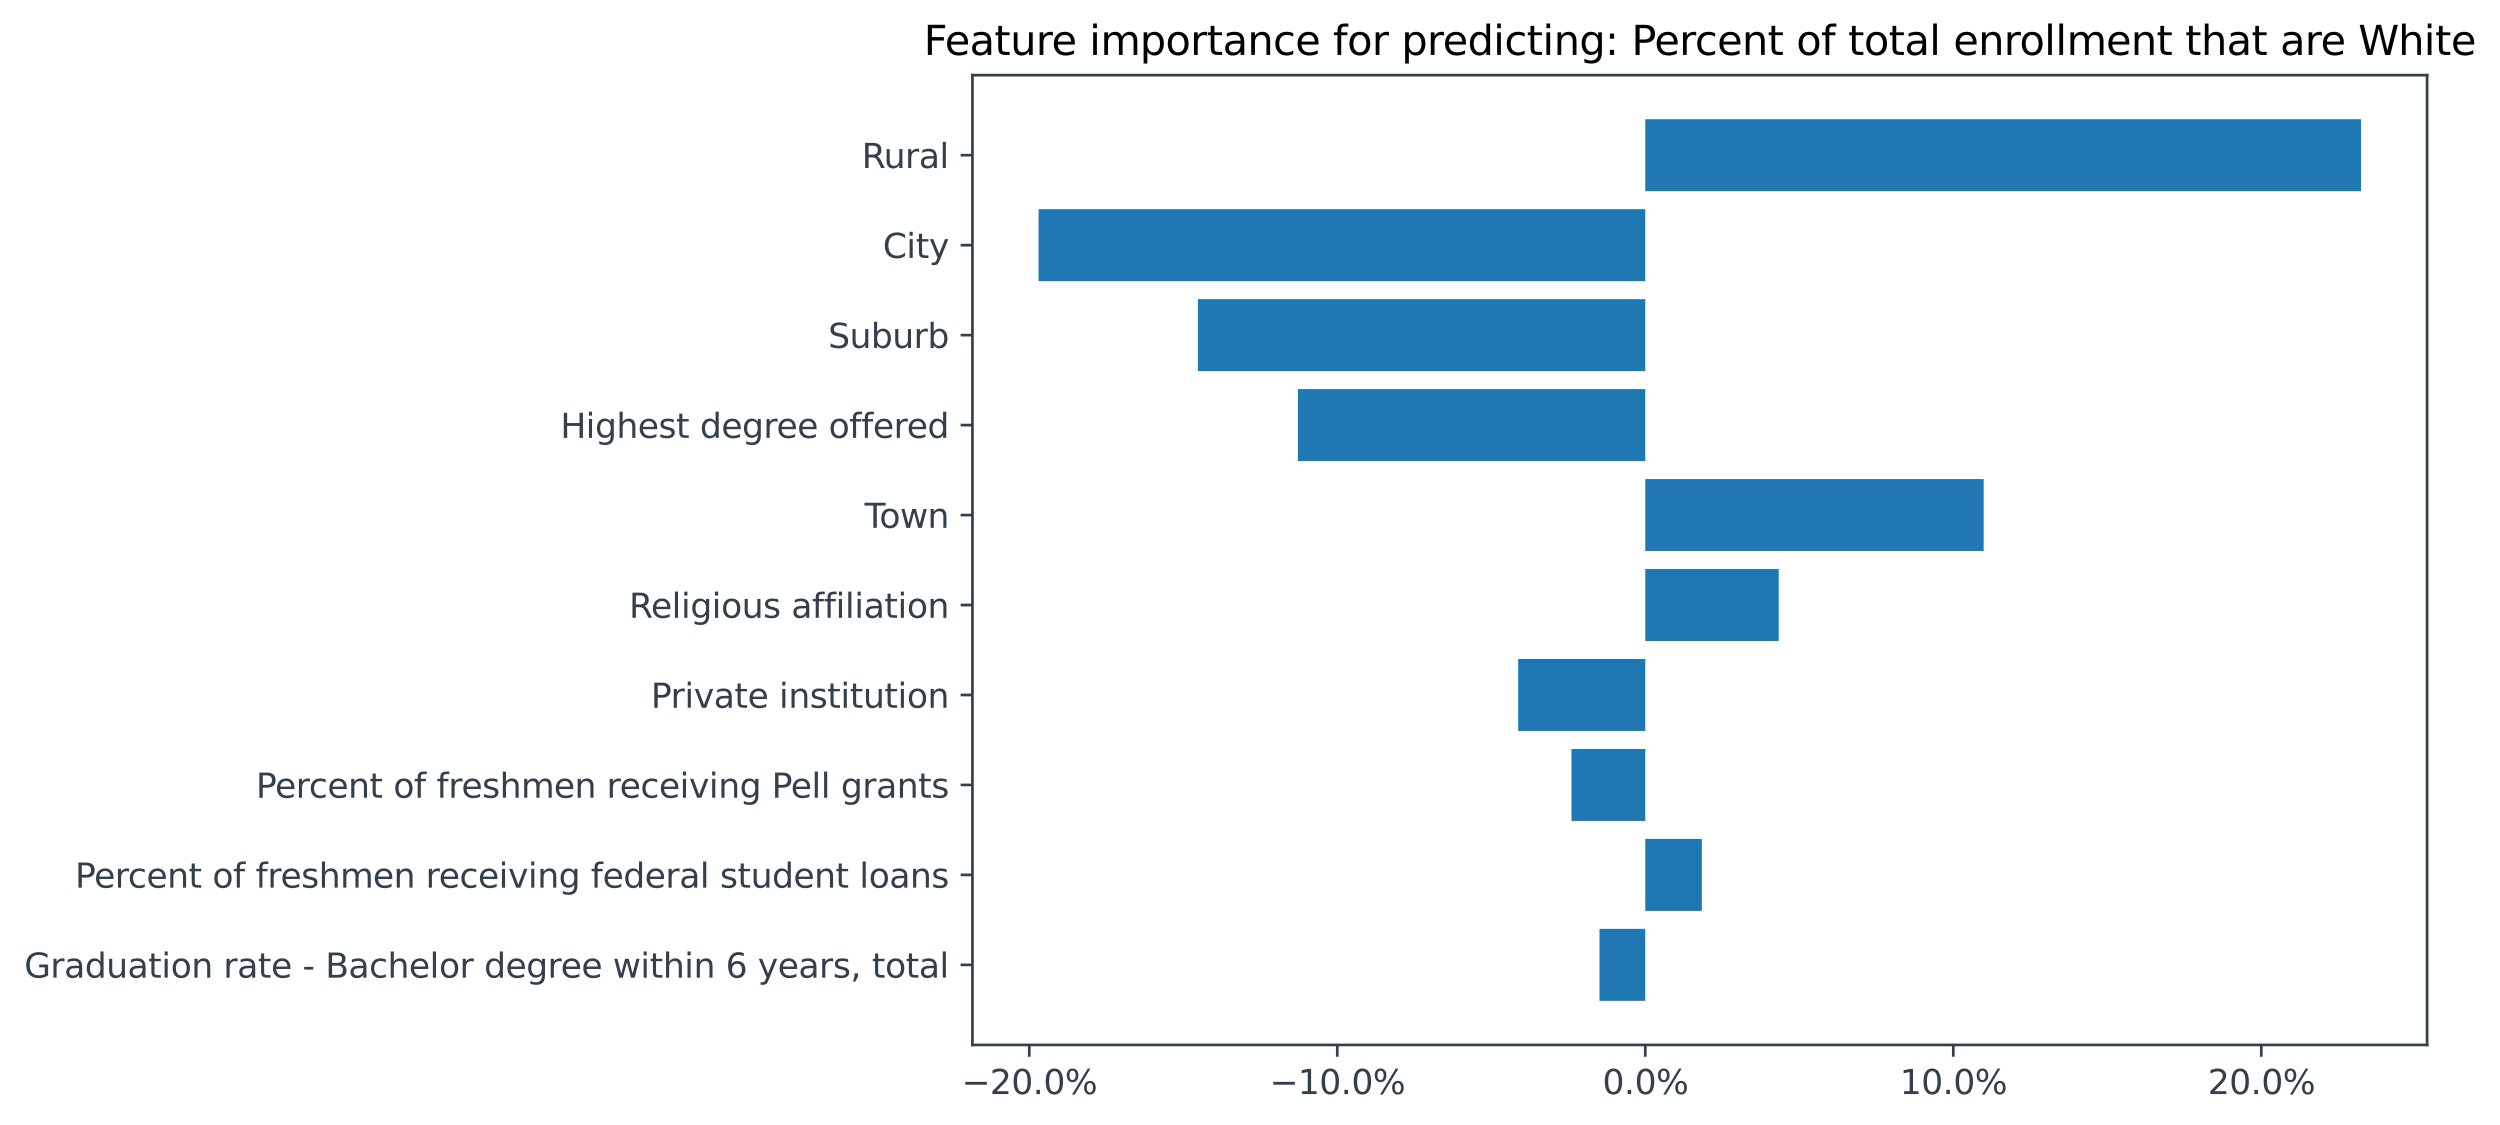 <?xml version="1.0" encoding="utf-8" standalone="no"?>
<!DOCTYPE svg PUBLIC "-//W3C//DTD SVG 1.1//EN"
  "http://www.w3.org/Graphics/SVG/1.1/DTD/svg11.dtd">
<svg xmlns:xlink="http://www.w3.org/1999/xlink" width="742.437pt" height="334.196pt" viewBox="0 0 742.437 334.196" xmlns="http://www.w3.org/2000/svg" version="1.1">
 <defs>
  <style type="text/css">*{stroke-linejoin: round; stroke-linecap: butt}</style>
 </defs>
 <g id="figure_1">
  <g id="patch_1">
   <path d="M 0 334.196 
L 742.437 334.196 
L 742.437 0 
L 0 0 
L 0 334.196 
z
" style="fill: none"/>
  </g>
  <g id="axes_1">
   <g id="patch_2">
    <path d="M 288.786 310.318 
L 720.786 310.318 
L 720.786 22.318 
L 288.786 22.318 
L 288.786 310.318 
z
" style="fill: none"/>
   </g>
   <g id="patch_3">
    <path d="M 488.606 35.409 
L 701.15 35.409 
L 701.15 56.782 
L 488.606 56.782 
z
" clip-path="url(#p5b104282d8)" style="fill: #1f77b4"/>
   </g>
   <g id="patch_4">
    <path d="M 488.606 62.125 
L 308.422 62.125 
L 308.422 83.498 
L 488.606 83.498 
z
" clip-path="url(#p5b104282d8)" style="fill: #1f77b4"/>
   </g>
   <g id="patch_5">
    <path d="M 488.606 88.841 
L 355.745 88.841 
L 355.745 110.214 
L 488.606 110.214 
z
" clip-path="url(#p5b104282d8)" style="fill: #1f77b4"/>
   </g>
   <g id="patch_6">
    <path d="M 488.606 115.557 
L 385.448 115.557 
L 385.448 136.93 
L 488.606 136.93 
z
" clip-path="url(#p5b104282d8)" style="fill: #1f77b4"/>
   </g>
   <g id="patch_7">
    <path d="M 488.606 142.274 
L 589.107 142.274 
L 589.107 163.647 
L 488.606 163.647 
z
" clip-path="url(#p5b104282d8)" style="fill: #1f77b4"/>
   </g>
   <g id="patch_8">
    <path d="M 488.606 168.99 
L 528.238 168.99 
L 528.238 190.363 
L 488.606 190.363 
z
" clip-path="url(#p5b104282d8)" style="fill: #1f77b4"/>
   </g>
   <g id="patch_9">
    <path d="M 488.606 195.706 
L 450.861 195.706 
L 450.861 217.079 
L 488.606 217.079 
z
" clip-path="url(#p5b104282d8)" style="fill: #1f77b4"/>
   </g>
   <g id="patch_10">
    <path d="M 488.606 222.422 
L 466.682 222.422 
L 466.682 243.795 
L 488.606 243.795 
z
" clip-path="url(#p5b104282d8)" style="fill: #1f77b4"/>
   </g>
   <g id="patch_11">
    <path d="M 488.606 249.138 
L 505.402 249.138 
L 505.402 270.511 
L 488.606 270.511 
z
" clip-path="url(#p5b104282d8)" style="fill: #1f77b4"/>
   </g>
   <g id="patch_12">
    <path d="M 488.606 275.854 
L 475.01 275.854 
L 475.01 297.227 
L 488.606 297.227 
z
" clip-path="url(#p5b104282d8)" style="fill: #1f77b4"/>
   </g>
   <g id="matplotlib.axis_1">
    <g id="xtick_1">
     <g id="line2d_1">
      <defs>
       <path id="m52e6607dc8" d="M 0 0 
L 0 3.5 
" style="stroke: #333f4b; stroke-width: 0.8"/>
      </defs>
      <g>
       <use xlink:href="#m52e6607dc8" x="305.666" y="310.318" style="fill: #333f4b; stroke: #333f4b; stroke-width: 0.8"/>
      </g>
     </g>
     <g id="text_1">
      <!-- −20.0% -->
      <g style="fill: #333f4b" transform="translate(285.593 324.917)scale(0.1 -0.1)">
       <defs>
        <path id="DejaVuSans-2212" d="M 678 2272 
L 4684 2272 
L 4684 1741 
L 678 1741 
L 678 2272 
z
" transform="scale(0.016)"/>
        <path id="DejaVuSans-32" d="M 1228 531 
L 3431 531 
L 3431 0 
L 469 0 
L 469 531 
Q 828 903 1448 1529 
Q 2069 2156 2228 2338 
Q 2531 2678 2651 2914 
Q 2772 3150 2772 3378 
Q 2772 3750 2511 3984 
Q 2250 4219 1831 4219 
Q 1534 4219 1204 4116 
Q 875 4013 500 3803 
L 500 4441 
Q 881 4594 1212 4672 
Q 1544 4750 1819 4750 
Q 2544 4750 2975 4387 
Q 3406 4025 3406 3419 
Q 3406 3131 3298 2873 
Q 3191 2616 2906 2266 
Q 2828 2175 2409 1742 
Q 1991 1309 1228 531 
z
" transform="scale(0.016)"/>
        <path id="DejaVuSans-30" d="M 2034 4250 
Q 1547 4250 1301 3770 
Q 1056 3291 1056 2328 
Q 1056 1369 1301 889 
Q 1547 409 2034 409 
Q 2525 409 2770 889 
Q 3016 1369 3016 2328 
Q 3016 3291 2770 3770 
Q 2525 4250 2034 4250 
z
M 2034 4750 
Q 2819 4750 3233 4129 
Q 3647 3509 3647 2328 
Q 3647 1150 3233 529 
Q 2819 -91 2034 -91 
Q 1250 -91 836 529 
Q 422 1150 422 2328 
Q 422 3509 836 4129 
Q 1250 4750 2034 4750 
z
" transform="scale(0.016)"/>
        <path id="DejaVuSans-2e" d="M 684 794 
L 1344 794 
L 1344 0 
L 684 0 
L 684 794 
z
" transform="scale(0.016)"/>
        <path id="DejaVuSans-25" d="M 4653 2053 
Q 4381 2053 4226 1822 
Q 4072 1591 4072 1178 
Q 4072 772 4226 539 
Q 4381 306 4653 306 
Q 4919 306 5073 539 
Q 5228 772 5228 1178 
Q 5228 1588 5073 1820 
Q 4919 2053 4653 2053 
z
M 4653 2450 
Q 5147 2450 5437 2106 
Q 5728 1763 5728 1178 
Q 5728 594 5436 251 
Q 5144 -91 4653 -91 
Q 4153 -91 3862 251 
Q 3572 594 3572 1178 
Q 3572 1766 3864 2108 
Q 4156 2450 4653 2450 
z
M 1428 4353 
Q 1159 4353 1004 4120 
Q 850 3888 850 3481 
Q 850 3069 1003 2837 
Q 1156 2606 1428 2606 
Q 1700 2606 1854 2837 
Q 2009 3069 2009 3481 
Q 2009 3884 1853 4118 
Q 1697 4353 1428 4353 
z
M 4250 4750 
L 4750 4750 
L 1831 -91 
L 1331 -91 
L 4250 4750 
z
M 1428 4750 
Q 1922 4750 2215 4408 
Q 2509 4066 2509 3481 
Q 2509 2891 2217 2550 
Q 1925 2209 1428 2209 
Q 931 2209 642 2551 
Q 353 2894 353 3481 
Q 353 4063 643 4406 
Q 934 4750 1428 4750 
z
" transform="scale(0.016)"/>
       </defs>
       <use xlink:href="#DejaVuSans-2212"/>
       <use xlink:href="#DejaVuSans-32" x="83.789"/>
       <use xlink:href="#DejaVuSans-30" x="147.412"/>
       <use xlink:href="#DejaVuSans-2e" x="211.035"/>
       <use xlink:href="#DejaVuSans-30" x="242.822"/>
       <use xlink:href="#DejaVuSans-25" x="306.445"/>
      </g>
     </g>
    </g>
    <g id="xtick_2">
     <g id="line2d_2">
      <g>
       <use xlink:href="#m52e6607dc8" x="397.136" y="310.318" style="fill: #333f4b; stroke: #333f4b; stroke-width: 0.8"/>
      </g>
     </g>
     <g id="text_2">
      <!-- −10.0% -->
      <g style="fill: #333f4b" transform="translate(377.063 324.917)scale(0.1 -0.1)">
       <defs>
        <path id="DejaVuSans-31" d="M 794 531 
L 1825 531 
L 1825 4091 
L 703 3866 
L 703 4441 
L 1819 4666 
L 2450 4666 
L 2450 531 
L 3481 531 
L 3481 0 
L 794 0 
L 794 531 
z
" transform="scale(0.016)"/>
       </defs>
       <use xlink:href="#DejaVuSans-2212"/>
       <use xlink:href="#DejaVuSans-31" x="83.789"/>
       <use xlink:href="#DejaVuSans-30" x="147.412"/>
       <use xlink:href="#DejaVuSans-2e" x="211.035"/>
       <use xlink:href="#DejaVuSans-30" x="242.822"/>
       <use xlink:href="#DejaVuSans-25" x="306.445"/>
      </g>
     </g>
    </g>
    <g id="xtick_3">
     <g id="line2d_3">
      <g>
       <use xlink:href="#m52e6607dc8" x="488.606" y="310.318" style="fill: #333f4b; stroke: #333f4b; stroke-width: 0.8"/>
      </g>
     </g>
     <g id="text_3">
      <!-- 0.0% -->
      <g style="fill: #333f4b" transform="translate(475.903 324.917)scale(0.1 -0.1)">
       <use xlink:href="#DejaVuSans-30"/>
       <use xlink:href="#DejaVuSans-2e" x="63.623"/>
       <use xlink:href="#DejaVuSans-30" x="95.41"/>
       <use xlink:href="#DejaVuSans-25" x="159.033"/>
      </g>
     </g>
    </g>
    <g id="xtick_4">
     <g id="line2d_4">
      <g>
       <use xlink:href="#m52e6607dc8" x="580.076" y="310.318" style="fill: #333f4b; stroke: #333f4b; stroke-width: 0.8"/>
      </g>
     </g>
     <g id="text_4">
      <!-- 10.0% -->
      <g style="fill: #333f4b" transform="translate(564.192 324.917)scale(0.1 -0.1)">
       <use xlink:href="#DejaVuSans-31"/>
       <use xlink:href="#DejaVuSans-30" x="63.623"/>
       <use xlink:href="#DejaVuSans-2e" x="127.246"/>
       <use xlink:href="#DejaVuSans-30" x="159.033"/>
       <use xlink:href="#DejaVuSans-25" x="222.656"/>
      </g>
     </g>
    </g>
    <g id="xtick_5">
     <g id="line2d_5">
      <g>
       <use xlink:href="#m52e6607dc8" x="671.545" y="310.318" style="fill: #333f4b; stroke: #333f4b; stroke-width: 0.8"/>
      </g>
     </g>
     <g id="text_5">
      <!-- 20.0% -->
      <g style="fill: #333f4b" transform="translate(655.662 324.917)scale(0.1 -0.1)">
       <use xlink:href="#DejaVuSans-32"/>
       <use xlink:href="#DejaVuSans-30" x="63.623"/>
       <use xlink:href="#DejaVuSans-2e" x="127.246"/>
       <use xlink:href="#DejaVuSans-30" x="159.033"/>
       <use xlink:href="#DejaVuSans-25" x="222.656"/>
      </g>
     </g>
    </g>
   </g>
   <g id="matplotlib.axis_2">
    <g id="ytick_1">
     <g id="line2d_6">
      <defs>
       <path id="m5934be81f1" d="M 0 0 
L -3.5 0 
" style="stroke: #333f4b; stroke-width: 0.8"/>
      </defs>
      <g>
       <use xlink:href="#m5934be81f1" x="288.786" y="46.095" style="fill: #333f4b; stroke: #333f4b; stroke-width: 0.8"/>
      </g>
     </g>
     <g id="text_6">
      <!-- Rural -->
      <g style="fill: #333f4b" transform="translate(255.933 49.895)scale(0.1 -0.1)">
       <defs>
        <path id="DejaVuSans-52" d="M 2841 2188 
Q 3044 2119 3236 1894 
Q 3428 1669 3622 1275 
L 4263 0 
L 3584 0 
L 2988 1197 
Q 2756 1666 2539 1819 
Q 2322 1972 1947 1972 
L 1259 1972 
L 1259 0 
L 628 0 
L 628 4666 
L 2053 4666 
Q 2853 4666 3247 4331 
Q 3641 3997 3641 3322 
Q 3641 2881 3436 2590 
Q 3231 2300 2841 2188 
z
M 1259 4147 
L 1259 2491 
L 2053 2491 
Q 2509 2491 2742 2702 
Q 2975 2913 2975 3322 
Q 2975 3731 2742 3939 
Q 2509 4147 2053 4147 
L 1259 4147 
z
" transform="scale(0.016)"/>
        <path id="DejaVuSans-75" d="M 544 1381 
L 544 3500 
L 1119 3500 
L 1119 1403 
Q 1119 906 1312 657 
Q 1506 409 1894 409 
Q 2359 409 2629 706 
Q 2900 1003 2900 1516 
L 2900 3500 
L 3475 3500 
L 3475 0 
L 2900 0 
L 2900 538 
Q 2691 219 2414 64 
Q 2138 -91 1772 -91 
Q 1169 -91 856 284 
Q 544 659 544 1381 
z
M 1991 3584 
L 1991 3584 
z
" transform="scale(0.016)"/>
        <path id="DejaVuSans-72" d="M 2631 2963 
Q 2534 3019 2420 3045 
Q 2306 3072 2169 3072 
Q 1681 3072 1420 2755 
Q 1159 2438 1159 1844 
L 1159 0 
L 581 0 
L 581 3500 
L 1159 3500 
L 1159 2956 
Q 1341 3275 1631 3429 
Q 1922 3584 2338 3584 
Q 2397 3584 2469 3576 
Q 2541 3569 2628 3553 
L 2631 2963 
z
" transform="scale(0.016)"/>
        <path id="DejaVuSans-61" d="M 2194 1759 
Q 1497 1759 1228 1600 
Q 959 1441 959 1056 
Q 959 750 1161 570 
Q 1363 391 1709 391 
Q 2188 391 2477 730 
Q 2766 1069 2766 1631 
L 2766 1759 
L 2194 1759 
z
M 3341 1997 
L 3341 0 
L 2766 0 
L 2766 531 
Q 2569 213 2275 61 
Q 1981 -91 1556 -91 
Q 1019 -91 701 211 
Q 384 513 384 1019 
Q 384 1609 779 1909 
Q 1175 2209 1959 2209 
L 2766 2209 
L 2766 2266 
Q 2766 2663 2505 2880 
Q 2244 3097 1772 3097 
Q 1472 3097 1187 3025 
Q 903 2953 641 2809 
L 641 3341 
Q 956 3463 1253 3523 
Q 1550 3584 1831 3584 
Q 2591 3584 2966 3190 
Q 3341 2797 3341 1997 
z
" transform="scale(0.016)"/>
        <path id="DejaVuSans-6c" d="M 603 4863 
L 1178 4863 
L 1178 0 
L 603 0 
L 603 4863 
z
" transform="scale(0.016)"/>
       </defs>
       <use xlink:href="#DejaVuSans-52"/>
       <use xlink:href="#DejaVuSans-75" x="64.982"/>
       <use xlink:href="#DejaVuSans-72" x="128.361"/>
       <use xlink:href="#DejaVuSans-61" x="169.475"/>
       <use xlink:href="#DejaVuSans-6c" x="230.754"/>
      </g>
     </g>
    </g>
    <g id="ytick_2">
     <g id="line2d_7">
      <g>
       <use xlink:href="#m5934be81f1" x="288.786" y="72.812" style="fill: #333f4b; stroke: #333f4b; stroke-width: 0.8"/>
      </g>
     </g>
     <g id="text_7">
      <!-- City -->
      <g style="fill: #333f4b" transform="translate(262.186 76.611)scale(0.1 -0.1)">
       <defs>
        <path id="DejaVuSans-43" d="M 4122 4306 
L 4122 3641 
Q 3803 3938 3442 4084 
Q 3081 4231 2675 4231 
Q 1875 4231 1450 3742 
Q 1025 3253 1025 2328 
Q 1025 1406 1450 917 
Q 1875 428 2675 428 
Q 3081 428 3442 575 
Q 3803 722 4122 1019 
L 4122 359 
Q 3791 134 3420 21 
Q 3050 -91 2638 -91 
Q 1578 -91 968 557 
Q 359 1206 359 2328 
Q 359 3453 968 4101 
Q 1578 4750 2638 4750 
Q 3056 4750 3426 4639 
Q 3797 4528 4122 4306 
z
" transform="scale(0.016)"/>
        <path id="DejaVuSans-69" d="M 603 3500 
L 1178 3500 
L 1178 0 
L 603 0 
L 603 3500 
z
M 603 4863 
L 1178 4863 
L 1178 4134 
L 603 4134 
L 603 4863 
z
" transform="scale(0.016)"/>
        <path id="DejaVuSans-74" d="M 1172 4494 
L 1172 3500 
L 2356 3500 
L 2356 3053 
L 1172 3053 
L 1172 1153 
Q 1172 725 1289 603 
Q 1406 481 1766 481 
L 2356 481 
L 2356 0 
L 1766 0 
Q 1100 0 847 248 
Q 594 497 594 1153 
L 594 3053 
L 172 3053 
L 172 3500 
L 594 3500 
L 594 4494 
L 1172 4494 
z
" transform="scale(0.016)"/>
        <path id="DejaVuSans-79" d="M 2059 -325 
Q 1816 -950 1584 -1140 
Q 1353 -1331 966 -1331 
L 506 -1331 
L 506 -850 
L 844 -850 
Q 1081 -850 1212 -737 
Q 1344 -625 1503 -206 
L 1606 56 
L 191 3500 
L 800 3500 
L 1894 763 
L 2988 3500 
L 3597 3500 
L 2059 -325 
z
" transform="scale(0.016)"/>
       </defs>
       <use xlink:href="#DejaVuSans-43"/>
       <use xlink:href="#DejaVuSans-69" x="69.824"/>
       <use xlink:href="#DejaVuSans-74" x="97.607"/>
       <use xlink:href="#DejaVuSans-79" x="136.816"/>
      </g>
     </g>
    </g>
    <g id="ytick_3">
     <g id="line2d_8">
      <g>
       <use xlink:href="#m5934be81f1" x="288.786" y="99.528" style="fill: #333f4b; stroke: #333f4b; stroke-width: 0.8"/>
      </g>
     </g>
     <g id="text_8">
      <!-- Suburb -->
      <g style="fill: #333f4b" transform="translate(245.955 103.327)scale(0.1 -0.1)">
       <defs>
        <path id="DejaVuSans-53" d="M 3425 4513 
L 3425 3897 
Q 3066 4069 2747 4153 
Q 2428 4238 2131 4238 
Q 1616 4238 1336 4038 
Q 1056 3838 1056 3469 
Q 1056 3159 1242 3001 
Q 1428 2844 1947 2747 
L 2328 2669 
Q 3034 2534 3370 2195 
Q 3706 1856 3706 1288 
Q 3706 609 3251 259 
Q 2797 -91 1919 -91 
Q 1588 -91 1214 -16 
Q 841 59 441 206 
L 441 856 
Q 825 641 1194 531 
Q 1563 422 1919 422 
Q 2459 422 2753 634 
Q 3047 847 3047 1241 
Q 3047 1584 2836 1778 
Q 2625 1972 2144 2069 
L 1759 2144 
Q 1053 2284 737 2584 
Q 422 2884 422 3419 
Q 422 4038 858 4394 
Q 1294 4750 2059 4750 
Q 2388 4750 2728 4690 
Q 3069 4631 3425 4513 
z
" transform="scale(0.016)"/>
        <path id="DejaVuSans-62" d="M 3116 1747 
Q 3116 2381 2855 2742 
Q 2594 3103 2138 3103 
Q 1681 3103 1420 2742 
Q 1159 2381 1159 1747 
Q 1159 1113 1420 752 
Q 1681 391 2138 391 
Q 2594 391 2855 752 
Q 3116 1113 3116 1747 
z
M 1159 2969 
Q 1341 3281 1617 3432 
Q 1894 3584 2278 3584 
Q 2916 3584 3314 3078 
Q 3713 2572 3713 1747 
Q 3713 922 3314 415 
Q 2916 -91 2278 -91 
Q 1894 -91 1617 61 
Q 1341 213 1159 525 
L 1159 0 
L 581 0 
L 581 4863 
L 1159 4863 
L 1159 2969 
z
" transform="scale(0.016)"/>
       </defs>
       <use xlink:href="#DejaVuSans-53"/>
       <use xlink:href="#DejaVuSans-75" x="63.477"/>
       <use xlink:href="#DejaVuSans-62" x="126.855"/>
       <use xlink:href="#DejaVuSans-75" x="190.332"/>
       <use xlink:href="#DejaVuSans-72" x="253.711"/>
       <use xlink:href="#DejaVuSans-62" x="294.824"/>
      </g>
     </g>
    </g>
    <g id="ytick_4">
     <g id="line2d_9">
      <g>
       <use xlink:href="#m5934be81f1" x="288.786" y="126.244" style="fill: #333f4b; stroke: #333f4b; stroke-width: 0.8"/>
      </g>
     </g>
     <g id="text_9">
      <!-- Highest degree offered -->
      <g style="fill: #333f4b" transform="translate(166.42 130.043)scale(0.1 -0.1)">
       <defs>
        <path id="DejaVuSans-48" d="M 628 4666 
L 1259 4666 
L 1259 2753 
L 3553 2753 
L 3553 4666 
L 4184 4666 
L 4184 0 
L 3553 0 
L 3553 2222 
L 1259 2222 
L 1259 0 
L 628 0 
L 628 4666 
z
" transform="scale(0.016)"/>
        <path id="DejaVuSans-67" d="M 2906 1791 
Q 2906 2416 2648 2759 
Q 2391 3103 1925 3103 
Q 1463 3103 1205 2759 
Q 947 2416 947 1791 
Q 947 1169 1205 825 
Q 1463 481 1925 481 
Q 2391 481 2648 825 
Q 2906 1169 2906 1791 
z
M 3481 434 
Q 3481 -459 3084 -895 
Q 2688 -1331 1869 -1331 
Q 1566 -1331 1297 -1286 
Q 1028 -1241 775 -1147 
L 775 -588 
Q 1028 -725 1275 -790 
Q 1522 -856 1778 -856 
Q 2344 -856 2625 -561 
Q 2906 -266 2906 331 
L 2906 616 
Q 2728 306 2450 153 
Q 2172 0 1784 0 
Q 1141 0 747 490 
Q 353 981 353 1791 
Q 353 2603 747 3093 
Q 1141 3584 1784 3584 
Q 2172 3584 2450 3431 
Q 2728 3278 2906 2969 
L 2906 3500 
L 3481 3500 
L 3481 434 
z
" transform="scale(0.016)"/>
        <path id="DejaVuSans-68" d="M 3513 2113 
L 3513 0 
L 2938 0 
L 2938 2094 
Q 2938 2591 2744 2837 
Q 2550 3084 2163 3084 
Q 1697 3084 1428 2787 
Q 1159 2491 1159 1978 
L 1159 0 
L 581 0 
L 581 4863 
L 1159 4863 
L 1159 2956 
Q 1366 3272 1645 3428 
Q 1925 3584 2291 3584 
Q 2894 3584 3203 3211 
Q 3513 2838 3513 2113 
z
" transform="scale(0.016)"/>
        <path id="DejaVuSans-65" d="M 3597 1894 
L 3597 1613 
L 953 1613 
Q 991 1019 1311 708 
Q 1631 397 2203 397 
Q 2534 397 2845 478 
Q 3156 559 3463 722 
L 3463 178 
Q 3153 47 2828 -22 
Q 2503 -91 2169 -91 
Q 1331 -91 842 396 
Q 353 884 353 1716 
Q 353 2575 817 3079 
Q 1281 3584 2069 3584 
Q 2775 3584 3186 3129 
Q 3597 2675 3597 1894 
z
M 3022 2063 
Q 3016 2534 2758 2815 
Q 2500 3097 2075 3097 
Q 1594 3097 1305 2825 
Q 1016 2553 972 2059 
L 3022 2063 
z
" transform="scale(0.016)"/>
        <path id="DejaVuSans-73" d="M 2834 3397 
L 2834 2853 
Q 2591 2978 2328 3040 
Q 2066 3103 1784 3103 
Q 1356 3103 1142 2972 
Q 928 2841 928 2578 
Q 928 2378 1081 2264 
Q 1234 2150 1697 2047 
L 1894 2003 
Q 2506 1872 2764 1633 
Q 3022 1394 3022 966 
Q 3022 478 2636 193 
Q 2250 -91 1575 -91 
Q 1294 -91 989 -36 
Q 684 19 347 128 
L 347 722 
Q 666 556 975 473 
Q 1284 391 1588 391 
Q 1994 391 2212 530 
Q 2431 669 2431 922 
Q 2431 1156 2273 1281 
Q 2116 1406 1581 1522 
L 1381 1569 
Q 847 1681 609 1914 
Q 372 2147 372 2553 
Q 372 3047 722 3315 
Q 1072 3584 1716 3584 
Q 2034 3584 2315 3537 
Q 2597 3491 2834 3397 
z
" transform="scale(0.016)"/>
        <path id="DejaVuSans-20" transform="scale(0.016)"/>
        <path id="DejaVuSans-64" d="M 2906 2969 
L 2906 4863 
L 3481 4863 
L 3481 0 
L 2906 0 
L 2906 525 
Q 2725 213 2448 61 
Q 2172 -91 1784 -91 
Q 1150 -91 751 415 
Q 353 922 353 1747 
Q 353 2572 751 3078 
Q 1150 3584 1784 3584 
Q 2172 3584 2448 3432 
Q 2725 3281 2906 2969 
z
M 947 1747 
Q 947 1113 1208 752 
Q 1469 391 1925 391 
Q 2381 391 2643 752 
Q 2906 1113 2906 1747 
Q 2906 2381 2643 2742 
Q 2381 3103 1925 3103 
Q 1469 3103 1208 2742 
Q 947 2381 947 1747 
z
" transform="scale(0.016)"/>
        <path id="DejaVuSans-6f" d="M 1959 3097 
Q 1497 3097 1228 2736 
Q 959 2375 959 1747 
Q 959 1119 1226 758 
Q 1494 397 1959 397 
Q 2419 397 2687 759 
Q 2956 1122 2956 1747 
Q 2956 2369 2687 2733 
Q 2419 3097 1959 3097 
z
M 1959 3584 
Q 2709 3584 3137 3096 
Q 3566 2609 3566 1747 
Q 3566 888 3137 398 
Q 2709 -91 1959 -91 
Q 1206 -91 779 398 
Q 353 888 353 1747 
Q 353 2609 779 3096 
Q 1206 3584 1959 3584 
z
" transform="scale(0.016)"/>
        <path id="DejaVuSans-66" d="M 2375 4863 
L 2375 4384 
L 1825 4384 
Q 1516 4384 1395 4259 
Q 1275 4134 1275 3809 
L 1275 3500 
L 2222 3500 
L 2222 3053 
L 1275 3053 
L 1275 0 
L 697 0 
L 697 3053 
L 147 3053 
L 147 3500 
L 697 3500 
L 697 3744 
Q 697 4328 969 4595 
Q 1241 4863 1831 4863 
L 2375 4863 
z
" transform="scale(0.016)"/>
       </defs>
       <use xlink:href="#DejaVuSans-48"/>
       <use xlink:href="#DejaVuSans-69" x="75.195"/>
       <use xlink:href="#DejaVuSans-67" x="102.979"/>
       <use xlink:href="#DejaVuSans-68" x="166.455"/>
       <use xlink:href="#DejaVuSans-65" x="229.834"/>
       <use xlink:href="#DejaVuSans-73" x="291.357"/>
       <use xlink:href="#DejaVuSans-74" x="343.457"/>
       <use xlink:href="#DejaVuSans-20" x="382.666"/>
       <use xlink:href="#DejaVuSans-64" x="414.453"/>
       <use xlink:href="#DejaVuSans-65" x="477.93"/>
       <use xlink:href="#DejaVuSans-67" x="539.453"/>
       <use xlink:href="#DejaVuSans-72" x="602.93"/>
       <use xlink:href="#DejaVuSans-65" x="641.793"/>
       <use xlink:href="#DejaVuSans-65" x="703.316"/>
       <use xlink:href="#DejaVuSans-20" x="764.84"/>
       <use xlink:href="#DejaVuSans-6f" x="796.627"/>
       <use xlink:href="#DejaVuSans-66" x="857.809"/>
       <use xlink:href="#DejaVuSans-66" x="893.014"/>
       <use xlink:href="#DejaVuSans-65" x="928.219"/>
       <use xlink:href="#DejaVuSans-72" x="989.742"/>
       <use xlink:href="#DejaVuSans-65" x="1028.605"/>
       <use xlink:href="#DejaVuSans-64" x="1090.129"/>
      </g>
     </g>
    </g>
    <g id="ytick_5">
     <g id="line2d_10">
      <g>
       <use xlink:href="#m5934be81f1" x="288.786" y="152.96" style="fill: #333f4b; stroke: #333f4b; stroke-width: 0.8"/>
      </g>
     </g>
     <g id="text_10">
      <!-- Town -->
      <g style="fill: #333f4b" transform="translate(256.744 156.759)scale(0.1 -0.1)">
       <defs>
        <path id="DejaVuSans-54" d="M -19 4666 
L 3928 4666 
L 3928 4134 
L 2272 4134 
L 2272 0 
L 1638 0 
L 1638 4134 
L -19 4134 
L -19 4666 
z
" transform="scale(0.016)"/>
        <path id="DejaVuSans-77" d="M 269 3500 
L 844 3500 
L 1563 769 
L 2278 3500 
L 2956 3500 
L 3675 769 
L 4391 3500 
L 4966 3500 
L 4050 0 
L 3372 0 
L 2619 2869 
L 1863 0 
L 1184 0 
L 269 3500 
z
" transform="scale(0.016)"/>
        <path id="DejaVuSans-6e" d="M 3513 2113 
L 3513 0 
L 2938 0 
L 2938 2094 
Q 2938 2591 2744 2837 
Q 2550 3084 2163 3084 
Q 1697 3084 1428 2787 
Q 1159 2491 1159 1978 
L 1159 0 
L 581 0 
L 581 3500 
L 1159 3500 
L 1159 2956 
Q 1366 3272 1645 3428 
Q 1925 3584 2291 3584 
Q 2894 3584 3203 3211 
Q 3513 2838 3513 2113 
z
" transform="scale(0.016)"/>
       </defs>
       <use xlink:href="#DejaVuSans-54"/>
       <use xlink:href="#DejaVuSans-6f" x="44.084"/>
       <use xlink:href="#DejaVuSans-77" x="105.266"/>
       <use xlink:href="#DejaVuSans-6e" x="187.053"/>
      </g>
     </g>
    </g>
    <g id="ytick_6">
     <g id="line2d_11">
      <g>
       <use xlink:href="#m5934be81f1" x="288.786" y="179.676" style="fill: #333f4b; stroke: #333f4b; stroke-width: 0.8"/>
      </g>
     </g>
     <g id="text_11">
      <!-- Religious affiliation -->
      <g style="fill: #333f4b" transform="translate(186.822 183.475)scale(0.1 -0.1)">
       <use xlink:href="#DejaVuSans-52"/>
       <use xlink:href="#DejaVuSans-65" x="64.982"/>
       <use xlink:href="#DejaVuSans-6c" x="126.506"/>
       <use xlink:href="#DejaVuSans-69" x="154.289"/>
       <use xlink:href="#DejaVuSans-67" x="182.072"/>
       <use xlink:href="#DejaVuSans-69" x="245.549"/>
       <use xlink:href="#DejaVuSans-6f" x="273.332"/>
       <use xlink:href="#DejaVuSans-75" x="334.514"/>
       <use xlink:href="#DejaVuSans-73" x="397.893"/>
       <use xlink:href="#DejaVuSans-20" x="449.992"/>
       <use xlink:href="#DejaVuSans-61" x="481.779"/>
       <use xlink:href="#DejaVuSans-66" x="543.059"/>
       <use xlink:href="#DejaVuSans-66" x="578.264"/>
       <use xlink:href="#DejaVuSans-69" x="613.469"/>
       <use xlink:href="#DejaVuSans-6c" x="641.252"/>
       <use xlink:href="#DejaVuSans-69" x="669.035"/>
       <use xlink:href="#DejaVuSans-61" x="696.818"/>
       <use xlink:href="#DejaVuSans-74" x="758.098"/>
       <use xlink:href="#DejaVuSans-69" x="797.307"/>
       <use xlink:href="#DejaVuSans-6f" x="825.09"/>
       <use xlink:href="#DejaVuSans-6e" x="886.271"/>
      </g>
     </g>
    </g>
    <g id="ytick_7">
     <g id="line2d_12">
      <g>
       <use xlink:href="#m5934be81f1" x="288.786" y="206.392" style="fill: #333f4b; stroke: #333f4b; stroke-width: 0.8"/>
      </g>
     </g>
     <g id="text_12">
      <!-- Private institution -->
      <g style="fill: #333f4b" transform="translate(193.308 210.192)scale(0.1 -0.1)">
       <defs>
        <path id="DejaVuSans-50" d="M 1259 4147 
L 1259 2394 
L 2053 2394 
Q 2494 2394 2734 2622 
Q 2975 2850 2975 3272 
Q 2975 3691 2734 3919 
Q 2494 4147 2053 4147 
L 1259 4147 
z
M 628 4666 
L 2053 4666 
Q 2838 4666 3239 4311 
Q 3641 3956 3641 3272 
Q 3641 2581 3239 2228 
Q 2838 1875 2053 1875 
L 1259 1875 
L 1259 0 
L 628 0 
L 628 4666 
z
" transform="scale(0.016)"/>
        <path id="DejaVuSans-76" d="M 191 3500 
L 800 3500 
L 1894 563 
L 2988 3500 
L 3597 3500 
L 2284 0 
L 1503 0 
L 191 3500 
z
" transform="scale(0.016)"/>
       </defs>
       <use xlink:href="#DejaVuSans-50"/>
       <use xlink:href="#DejaVuSans-72" x="58.553"/>
       <use xlink:href="#DejaVuSans-69" x="99.666"/>
       <use xlink:href="#DejaVuSans-76" x="127.449"/>
       <use xlink:href="#DejaVuSans-61" x="186.629"/>
       <use xlink:href="#DejaVuSans-74" x="247.908"/>
       <use xlink:href="#DejaVuSans-65" x="287.117"/>
       <use xlink:href="#DejaVuSans-20" x="348.641"/>
       <use xlink:href="#DejaVuSans-69" x="380.428"/>
       <use xlink:href="#DejaVuSans-6e" x="408.211"/>
       <use xlink:href="#DejaVuSans-73" x="471.59"/>
       <use xlink:href="#DejaVuSans-74" x="523.689"/>
       <use xlink:href="#DejaVuSans-69" x="562.898"/>
       <use xlink:href="#DejaVuSans-74" x="590.682"/>
       <use xlink:href="#DejaVuSans-75" x="629.891"/>
       <use xlink:href="#DejaVuSans-74" x="693.27"/>
       <use xlink:href="#DejaVuSans-69" x="732.479"/>
       <use xlink:href="#DejaVuSans-6f" x="760.262"/>
       <use xlink:href="#DejaVuSans-6e" x="821.443"/>
      </g>
     </g>
    </g>
    <g id="ytick_8">
     <g id="line2d_13">
      <g>
       <use xlink:href="#m5934be81f1" x="288.786" y="233.108" style="fill: #333f4b; stroke: #333f4b; stroke-width: 0.8"/>
      </g>
     </g>
     <g id="text_13">
      <!-- Percent of freshmen receiving Pell grants -->
      <g style="fill: #333f4b" transform="translate(76.02 236.908)scale(0.1 -0.1)">
       <defs>
        <path id="DejaVuSans-63" d="M 3122 3366 
L 3122 2828 
Q 2878 2963 2633 3030 
Q 2388 3097 2138 3097 
Q 1578 3097 1268 2742 
Q 959 2388 959 1747 
Q 959 1106 1268 751 
Q 1578 397 2138 397 
Q 2388 397 2633 464 
Q 2878 531 3122 666 
L 3122 134 
Q 2881 22 2623 -34 
Q 2366 -91 2075 -91 
Q 1284 -91 818 406 
Q 353 903 353 1747 
Q 353 2603 823 3093 
Q 1294 3584 2113 3584 
Q 2378 3584 2631 3529 
Q 2884 3475 3122 3366 
z
" transform="scale(0.016)"/>
        <path id="DejaVuSans-6d" d="M 3328 2828 
Q 3544 3216 3844 3400 
Q 4144 3584 4550 3584 
Q 5097 3584 5394 3201 
Q 5691 2819 5691 2113 
L 5691 0 
L 5113 0 
L 5113 2094 
Q 5113 2597 4934 2840 
Q 4756 3084 4391 3084 
Q 3944 3084 3684 2787 
Q 3425 2491 3425 1978 
L 3425 0 
L 2847 0 
L 2847 2094 
Q 2847 2600 2669 2842 
Q 2491 3084 2119 3084 
Q 1678 3084 1418 2786 
Q 1159 2488 1159 1978 
L 1159 0 
L 581 0 
L 581 3500 
L 1159 3500 
L 1159 2956 
Q 1356 3278 1631 3431 
Q 1906 3584 2284 3584 
Q 2666 3584 2933 3390 
Q 3200 3197 3328 2828 
z
" transform="scale(0.016)"/>
       </defs>
       <use xlink:href="#DejaVuSans-50"/>
       <use xlink:href="#DejaVuSans-65" x="56.678"/>
       <use xlink:href="#DejaVuSans-72" x="118.201"/>
       <use xlink:href="#DejaVuSans-63" x="157.064"/>
       <use xlink:href="#DejaVuSans-65" x="212.045"/>
       <use xlink:href="#DejaVuSans-6e" x="273.568"/>
       <use xlink:href="#DejaVuSans-74" x="336.947"/>
       <use xlink:href="#DejaVuSans-20" x="376.156"/>
       <use xlink:href="#DejaVuSans-6f" x="407.943"/>
       <use xlink:href="#DejaVuSans-66" x="469.125"/>
       <use xlink:href="#DejaVuSans-20" x="504.33"/>
       <use xlink:href="#DejaVuSans-66" x="536.117"/>
       <use xlink:href="#DejaVuSans-72" x="571.322"/>
       <use xlink:href="#DejaVuSans-65" x="610.186"/>
       <use xlink:href="#DejaVuSans-73" x="671.709"/>
       <use xlink:href="#DejaVuSans-68" x="723.809"/>
       <use xlink:href="#DejaVuSans-6d" x="787.188"/>
       <use xlink:href="#DejaVuSans-65" x="884.6"/>
       <use xlink:href="#DejaVuSans-6e" x="946.123"/>
       <use xlink:href="#DejaVuSans-20" x="1009.502"/>
       <use xlink:href="#DejaVuSans-72" x="1041.289"/>
       <use xlink:href="#DejaVuSans-65" x="1080.152"/>
       <use xlink:href="#DejaVuSans-63" x="1141.676"/>
       <use xlink:href="#DejaVuSans-65" x="1196.656"/>
       <use xlink:href="#DejaVuSans-69" x="1258.18"/>
       <use xlink:href="#DejaVuSans-76" x="1285.963"/>
       <use xlink:href="#DejaVuSans-69" x="1345.143"/>
       <use xlink:href="#DejaVuSans-6e" x="1372.926"/>
       <use xlink:href="#DejaVuSans-67" x="1436.305"/>
       <use xlink:href="#DejaVuSans-20" x="1499.781"/>
       <use xlink:href="#DejaVuSans-50" x="1531.568"/>
       <use xlink:href="#DejaVuSans-65" x="1588.246"/>
       <use xlink:href="#DejaVuSans-6c" x="1649.77"/>
       <use xlink:href="#DejaVuSans-6c" x="1677.553"/>
       <use xlink:href="#DejaVuSans-20" x="1705.336"/>
       <use xlink:href="#DejaVuSans-67" x="1737.123"/>
       <use xlink:href="#DejaVuSans-72" x="1800.6"/>
       <use xlink:href="#DejaVuSans-61" x="1841.713"/>
       <use xlink:href="#DejaVuSans-6e" x="1902.992"/>
       <use xlink:href="#DejaVuSans-74" x="1966.371"/>
       <use xlink:href="#DejaVuSans-73" x="2005.58"/>
      </g>
     </g>
    </g>
    <g id="ytick_9">
     <g id="line2d_14">
      <g>
       <use xlink:href="#m5934be81f1" x="288.786" y="259.825" style="fill: #333f4b; stroke: #333f4b; stroke-width: 0.8"/>
      </g>
     </g>
     <g id="text_14">
      <!-- Percent of freshmen receiving federal student loans -->
      <g style="fill: #333f4b" transform="translate(22.283 263.624)scale(0.1 -0.1)">
       <use xlink:href="#DejaVuSans-50"/>
       <use xlink:href="#DejaVuSans-65" x="56.678"/>
       <use xlink:href="#DejaVuSans-72" x="118.201"/>
       <use xlink:href="#DejaVuSans-63" x="157.064"/>
       <use xlink:href="#DejaVuSans-65" x="212.045"/>
       <use xlink:href="#DejaVuSans-6e" x="273.568"/>
       <use xlink:href="#DejaVuSans-74" x="336.947"/>
       <use xlink:href="#DejaVuSans-20" x="376.156"/>
       <use xlink:href="#DejaVuSans-6f" x="407.943"/>
       <use xlink:href="#DejaVuSans-66" x="469.125"/>
       <use xlink:href="#DejaVuSans-20" x="504.33"/>
       <use xlink:href="#DejaVuSans-66" x="536.117"/>
       <use xlink:href="#DejaVuSans-72" x="571.322"/>
       <use xlink:href="#DejaVuSans-65" x="610.186"/>
       <use xlink:href="#DejaVuSans-73" x="671.709"/>
       <use xlink:href="#DejaVuSans-68" x="723.809"/>
       <use xlink:href="#DejaVuSans-6d" x="787.188"/>
       <use xlink:href="#DejaVuSans-65" x="884.6"/>
       <use xlink:href="#DejaVuSans-6e" x="946.123"/>
       <use xlink:href="#DejaVuSans-20" x="1009.502"/>
       <use xlink:href="#DejaVuSans-72" x="1041.289"/>
       <use xlink:href="#DejaVuSans-65" x="1080.152"/>
       <use xlink:href="#DejaVuSans-63" x="1141.676"/>
       <use xlink:href="#DejaVuSans-65" x="1196.656"/>
       <use xlink:href="#DejaVuSans-69" x="1258.18"/>
       <use xlink:href="#DejaVuSans-76" x="1285.963"/>
       <use xlink:href="#DejaVuSans-69" x="1345.143"/>
       <use xlink:href="#DejaVuSans-6e" x="1372.926"/>
       <use xlink:href="#DejaVuSans-67" x="1436.305"/>
       <use xlink:href="#DejaVuSans-20" x="1499.781"/>
       <use xlink:href="#DejaVuSans-66" x="1531.568"/>
       <use xlink:href="#DejaVuSans-65" x="1566.773"/>
       <use xlink:href="#DejaVuSans-64" x="1628.297"/>
       <use xlink:href="#DejaVuSans-65" x="1691.773"/>
       <use xlink:href="#DejaVuSans-72" x="1753.297"/>
       <use xlink:href="#DejaVuSans-61" x="1794.41"/>
       <use xlink:href="#DejaVuSans-6c" x="1855.689"/>
       <use xlink:href="#DejaVuSans-20" x="1883.473"/>
       <use xlink:href="#DejaVuSans-73" x="1915.26"/>
       <use xlink:href="#DejaVuSans-74" x="1967.359"/>
       <use xlink:href="#DejaVuSans-75" x="2006.568"/>
       <use xlink:href="#DejaVuSans-64" x="2069.947"/>
       <use xlink:href="#DejaVuSans-65" x="2133.424"/>
       <use xlink:href="#DejaVuSans-6e" x="2194.947"/>
       <use xlink:href="#DejaVuSans-74" x="2258.326"/>
       <use xlink:href="#DejaVuSans-20" x="2297.535"/>
       <use xlink:href="#DejaVuSans-6c" x="2329.322"/>
       <use xlink:href="#DejaVuSans-6f" x="2357.105"/>
       <use xlink:href="#DejaVuSans-61" x="2418.287"/>
       <use xlink:href="#DejaVuSans-6e" x="2479.566"/>
       <use xlink:href="#DejaVuSans-73" x="2542.945"/>
      </g>
     </g>
    </g>
    <g id="ytick_10">
     <g id="line2d_15">
      <g>
       <use xlink:href="#m5934be81f1" x="288.786" y="286.541" style="fill: #333f4b; stroke: #333f4b; stroke-width: 0.8"/>
      </g>
     </g>
     <g id="text_15">
      <!-- Graduation rate - Bachelor degree within 6 years, total -->
      <g style="fill: #333f4b" transform="translate(7.2 290.34)scale(0.1 -0.1)">
       <defs>
        <path id="DejaVuSans-47" d="M 3809 666 
L 3809 1919 
L 2778 1919 
L 2778 2438 
L 4434 2438 
L 4434 434 
Q 4069 175 3628 42 
Q 3188 -91 2688 -91 
Q 1594 -91 976 548 
Q 359 1188 359 2328 
Q 359 3472 976 4111 
Q 1594 4750 2688 4750 
Q 3144 4750 3555 4637 
Q 3966 4525 4313 4306 
L 4313 3634 
Q 3963 3931 3569 4081 
Q 3175 4231 2741 4231 
Q 1884 4231 1454 3753 
Q 1025 3275 1025 2328 
Q 1025 1384 1454 906 
Q 1884 428 2741 428 
Q 3075 428 3337 486 
Q 3600 544 3809 666 
z
" transform="scale(0.016)"/>
        <path id="DejaVuSans-2d" d="M 313 2009 
L 1997 2009 
L 1997 1497 
L 313 1497 
L 313 2009 
z
" transform="scale(0.016)"/>
        <path id="DejaVuSans-42" d="M 1259 2228 
L 1259 519 
L 2272 519 
Q 2781 519 3026 730 
Q 3272 941 3272 1375 
Q 3272 1813 3026 2020 
Q 2781 2228 2272 2228 
L 1259 2228 
z
M 1259 4147 
L 1259 2741 
L 2194 2741 
Q 2656 2741 2882 2914 
Q 3109 3088 3109 3444 
Q 3109 3797 2882 3972 
Q 2656 4147 2194 4147 
L 1259 4147 
z
M 628 4666 
L 2241 4666 
Q 2963 4666 3353 4366 
Q 3744 4066 3744 3513 
Q 3744 3084 3544 2831 
Q 3344 2578 2956 2516 
Q 3422 2416 3680 2098 
Q 3938 1781 3938 1306 
Q 3938 681 3513 340 
Q 3088 0 2303 0 
L 628 0 
L 628 4666 
z
" transform="scale(0.016)"/>
        <path id="DejaVuSans-36" d="M 2113 2584 
Q 1688 2584 1439 2293 
Q 1191 2003 1191 1497 
Q 1191 994 1439 701 
Q 1688 409 2113 409 
Q 2538 409 2786 701 
Q 3034 994 3034 1497 
Q 3034 2003 2786 2293 
Q 2538 2584 2113 2584 
z
M 3366 4563 
L 3366 3988 
Q 3128 4100 2886 4159 
Q 2644 4219 2406 4219 
Q 1781 4219 1451 3797 
Q 1122 3375 1075 2522 
Q 1259 2794 1537 2939 
Q 1816 3084 2150 3084 
Q 2853 3084 3261 2657 
Q 3669 2231 3669 1497 
Q 3669 778 3244 343 
Q 2819 -91 2113 -91 
Q 1303 -91 875 529 
Q 447 1150 447 2328 
Q 447 3434 972 4092 
Q 1497 4750 2381 4750 
Q 2619 4750 2861 4703 
Q 3103 4656 3366 4563 
z
" transform="scale(0.016)"/>
        <path id="DejaVuSans-2c" d="M 750 794 
L 1409 794 
L 1409 256 
L 897 -744 
L 494 -744 
L 750 256 
L 750 794 
z
" transform="scale(0.016)"/>
       </defs>
       <use xlink:href="#DejaVuSans-47"/>
       <use xlink:href="#DejaVuSans-72" x="77.49"/>
       <use xlink:href="#DejaVuSans-61" x="118.604"/>
       <use xlink:href="#DejaVuSans-64" x="179.883"/>
       <use xlink:href="#DejaVuSans-75" x="243.359"/>
       <use xlink:href="#DejaVuSans-61" x="306.738"/>
       <use xlink:href="#DejaVuSans-74" x="368.018"/>
       <use xlink:href="#DejaVuSans-69" x="407.227"/>
       <use xlink:href="#DejaVuSans-6f" x="435.01"/>
       <use xlink:href="#DejaVuSans-6e" x="496.191"/>
       <use xlink:href="#DejaVuSans-20" x="559.57"/>
       <use xlink:href="#DejaVuSans-72" x="591.357"/>
       <use xlink:href="#DejaVuSans-61" x="632.471"/>
       <use xlink:href="#DejaVuSans-74" x="693.75"/>
       <use xlink:href="#DejaVuSans-65" x="732.959"/>
       <use xlink:href="#DejaVuSans-20" x="794.482"/>
       <use xlink:href="#DejaVuSans-2d" x="826.27"/>
       <use xlink:href="#DejaVuSans-20" x="862.354"/>
       <use xlink:href="#DejaVuSans-42" x="894.141"/>
       <use xlink:href="#DejaVuSans-61" x="962.744"/>
       <use xlink:href="#DejaVuSans-63" x="1024.023"/>
       <use xlink:href="#DejaVuSans-68" x="1079.004"/>
       <use xlink:href="#DejaVuSans-65" x="1142.383"/>
       <use xlink:href="#DejaVuSans-6c" x="1203.906"/>
       <use xlink:href="#DejaVuSans-6f" x="1231.689"/>
       <use xlink:href="#DejaVuSans-72" x="1292.871"/>
       <use xlink:href="#DejaVuSans-20" x="1333.984"/>
       <use xlink:href="#DejaVuSans-64" x="1365.771"/>
       <use xlink:href="#DejaVuSans-65" x="1429.248"/>
       <use xlink:href="#DejaVuSans-67" x="1490.771"/>
       <use xlink:href="#DejaVuSans-72" x="1554.248"/>
       <use xlink:href="#DejaVuSans-65" x="1593.111"/>
       <use xlink:href="#DejaVuSans-65" x="1654.635"/>
       <use xlink:href="#DejaVuSans-20" x="1716.158"/>
       <use xlink:href="#DejaVuSans-77" x="1747.945"/>
       <use xlink:href="#DejaVuSans-69" x="1829.732"/>
       <use xlink:href="#DejaVuSans-74" x="1857.516"/>
       <use xlink:href="#DejaVuSans-68" x="1896.725"/>
       <use xlink:href="#DejaVuSans-69" x="1960.104"/>
       <use xlink:href="#DejaVuSans-6e" x="1987.887"/>
       <use xlink:href="#DejaVuSans-20" x="2051.266"/>
       <use xlink:href="#DejaVuSans-36" x="2083.053"/>
       <use xlink:href="#DejaVuSans-20" x="2146.676"/>
       <use xlink:href="#DejaVuSans-79" x="2178.463"/>
       <use xlink:href="#DejaVuSans-65" x="2237.643"/>
       <use xlink:href="#DejaVuSans-61" x="2299.166"/>
       <use xlink:href="#DejaVuSans-72" x="2360.445"/>
       <use xlink:href="#DejaVuSans-73" x="2401.559"/>
       <use xlink:href="#DejaVuSans-2c" x="2453.658"/>
       <use xlink:href="#DejaVuSans-20" x="2485.445"/>
       <use xlink:href="#DejaVuSans-74" x="2517.232"/>
       <use xlink:href="#DejaVuSans-6f" x="2556.441"/>
       <use xlink:href="#DejaVuSans-74" x="2617.623"/>
       <use xlink:href="#DejaVuSans-61" x="2656.832"/>
       <use xlink:href="#DejaVuSans-6c" x="2718.111"/>
      </g>
     </g>
    </g>
   </g>
   <g id="patch_13">
    <path d="M 288.786 310.318 
L 288.786 22.318 
" style="fill: none; stroke: #333f4b; stroke-width: 0.8; stroke-linejoin: miter; stroke-linecap: square"/>
   </g>
   <g id="patch_14">
    <path d="M 720.786 310.318 
L 720.786 22.318 
" style="fill: none; stroke: #333f4b; stroke-width: 0.8; stroke-linejoin: miter; stroke-linecap: square"/>
   </g>
   <g id="patch_15">
    <path d="M 288.786 310.318 
L 720.786 310.318 
" style="fill: none; stroke: #333f4b; stroke-width: 0.8; stroke-linejoin: miter; stroke-linecap: square"/>
   </g>
   <g id="patch_16">
    <path d="M 288.786 22.318 
L 720.786 22.318 
" style="fill: none; stroke: #333f4b; stroke-width: 0.8; stroke-linejoin: miter; stroke-linecap: square"/>
   </g>
   <g id="text_16">
    <!-- Feature importance for predicting: Percent of total enrollment that are White -->
    <g transform="translate(274.335 16.318)scale(0.12 -0.12)">
     <defs>
      <path id="DejaVuSans-46" d="M 628 4666 
L 3309 4666 
L 3309 4134 
L 1259 4134 
L 1259 2759 
L 3109 2759 
L 3109 2228 
L 1259 2228 
L 1259 0 
L 628 0 
L 628 4666 
z
" transform="scale(0.016)"/>
      <path id="DejaVuSans-70" d="M 1159 525 
L 1159 -1331 
L 581 -1331 
L 581 3500 
L 1159 3500 
L 1159 2969 
Q 1341 3281 1617 3432 
Q 1894 3584 2278 3584 
Q 2916 3584 3314 3078 
Q 3713 2572 3713 1747 
Q 3713 922 3314 415 
Q 2916 -91 2278 -91 
Q 1894 -91 1617 61 
Q 1341 213 1159 525 
z
M 3116 1747 
Q 3116 2381 2855 2742 
Q 2594 3103 2138 3103 
Q 1681 3103 1420 2742 
Q 1159 2381 1159 1747 
Q 1159 1113 1420 752 
Q 1681 391 2138 391 
Q 2594 391 2855 752 
Q 3116 1113 3116 1747 
z
" transform="scale(0.016)"/>
      <path id="DejaVuSans-3a" d="M 750 794 
L 1409 794 
L 1409 0 
L 750 0 
L 750 794 
z
M 750 3309 
L 1409 3309 
L 1409 2516 
L 750 2516 
L 750 3309 
z
" transform="scale(0.016)"/>
      <path id="DejaVuSans-57" d="M 213 4666 
L 850 4666 
L 1831 722 
L 2809 4666 
L 3519 4666 
L 4500 722 
L 5478 4666 
L 6119 4666 
L 4947 0 
L 4153 0 
L 3169 4050 
L 2175 0 
L 1381 0 
L 213 4666 
z
" transform="scale(0.016)"/>
     </defs>
     <use xlink:href="#DejaVuSans-46"/>
     <use xlink:href="#DejaVuSans-65" x="52.02"/>
     <use xlink:href="#DejaVuSans-61" x="113.543"/>
     <use xlink:href="#DejaVuSans-74" x="174.822"/>
     <use xlink:href="#DejaVuSans-75" x="214.031"/>
     <use xlink:href="#DejaVuSans-72" x="277.41"/>
     <use xlink:href="#DejaVuSans-65" x="316.273"/>
     <use xlink:href="#DejaVuSans-20" x="377.797"/>
     <use xlink:href="#DejaVuSans-69" x="409.584"/>
     <use xlink:href="#DejaVuSans-6d" x="437.367"/>
     <use xlink:href="#DejaVuSans-70" x="534.779"/>
     <use xlink:href="#DejaVuSans-6f" x="598.256"/>
     <use xlink:href="#DejaVuSans-72" x="659.438"/>
     <use xlink:href="#DejaVuSans-74" x="700.551"/>
     <use xlink:href="#DejaVuSans-61" x="739.76"/>
     <use xlink:href="#DejaVuSans-6e" x="801.039"/>
     <use xlink:href="#DejaVuSans-63" x="864.418"/>
     <use xlink:href="#DejaVuSans-65" x="919.398"/>
     <use xlink:href="#DejaVuSans-20" x="980.922"/>
     <use xlink:href="#DejaVuSans-66" x="1012.709"/>
     <use xlink:href="#DejaVuSans-6f" x="1047.914"/>
     <use xlink:href="#DejaVuSans-72" x="1109.096"/>
     <use xlink:href="#DejaVuSans-20" x="1150.209"/>
     <use xlink:href="#DejaVuSans-70" x="1181.996"/>
     <use xlink:href="#DejaVuSans-72" x="1245.473"/>
     <use xlink:href="#DejaVuSans-65" x="1284.336"/>
     <use xlink:href="#DejaVuSans-64" x="1345.859"/>
     <use xlink:href="#DejaVuSans-69" x="1409.336"/>
     <use xlink:href="#DejaVuSans-63" x="1437.119"/>
     <use xlink:href="#DejaVuSans-74" x="1492.1"/>
     <use xlink:href="#DejaVuSans-69" x="1531.309"/>
     <use xlink:href="#DejaVuSans-6e" x="1559.092"/>
     <use xlink:href="#DejaVuSans-67" x="1622.471"/>
     <use xlink:href="#DejaVuSans-3a" x="1685.947"/>
     <use xlink:href="#DejaVuSans-20" x="1719.639"/>
     <use xlink:href="#DejaVuSans-50" x="1751.426"/>
     <use xlink:href="#DejaVuSans-65" x="1808.104"/>
     <use xlink:href="#DejaVuSans-72" x="1869.627"/>
     <use xlink:href="#DejaVuSans-63" x="1908.49"/>
     <use xlink:href="#DejaVuSans-65" x="1963.471"/>
     <use xlink:href="#DejaVuSans-6e" x="2024.994"/>
     <use xlink:href="#DejaVuSans-74" x="2088.373"/>
     <use xlink:href="#DejaVuSans-20" x="2127.582"/>
     <use xlink:href="#DejaVuSans-6f" x="2159.369"/>
     <use xlink:href="#DejaVuSans-66" x="2220.551"/>
     <use xlink:href="#DejaVuSans-20" x="2255.756"/>
     <use xlink:href="#DejaVuSans-74" x="2287.543"/>
     <use xlink:href="#DejaVuSans-6f" x="2326.752"/>
     <use xlink:href="#DejaVuSans-74" x="2387.934"/>
     <use xlink:href="#DejaVuSans-61" x="2427.143"/>
     <use xlink:href="#DejaVuSans-6c" x="2488.422"/>
     <use xlink:href="#DejaVuSans-20" x="2516.205"/>
     <use xlink:href="#DejaVuSans-65" x="2547.992"/>
     <use xlink:href="#DejaVuSans-6e" x="2609.516"/>
     <use xlink:href="#DejaVuSans-72" x="2672.895"/>
     <use xlink:href="#DejaVuSans-6f" x="2711.758"/>
     <use xlink:href="#DejaVuSans-6c" x="2772.939"/>
     <use xlink:href="#DejaVuSans-6c" x="2800.723"/>
     <use xlink:href="#DejaVuSans-6d" x="2828.506"/>
     <use xlink:href="#DejaVuSans-65" x="2925.918"/>
     <use xlink:href="#DejaVuSans-6e" x="2987.441"/>
     <use xlink:href="#DejaVuSans-74" x="3050.82"/>
     <use xlink:href="#DejaVuSans-20" x="3090.029"/>
     <use xlink:href="#DejaVuSans-74" x="3121.816"/>
     <use xlink:href="#DejaVuSans-68" x="3161.025"/>
     <use xlink:href="#DejaVuSans-61" x="3224.404"/>
     <use xlink:href="#DejaVuSans-74" x="3285.684"/>
     <use xlink:href="#DejaVuSans-20" x="3324.893"/>
     <use xlink:href="#DejaVuSans-61" x="3356.68"/>
     <use xlink:href="#DejaVuSans-72" x="3417.959"/>
     <use xlink:href="#DejaVuSans-65" x="3456.822"/>
     <use xlink:href="#DejaVuSans-20" x="3518.346"/>
     <use xlink:href="#DejaVuSans-57" x="3550.133"/>
     <use xlink:href="#DejaVuSans-68" x="3649.01"/>
     <use xlink:href="#DejaVuSans-69" x="3712.389"/>
     <use xlink:href="#DejaVuSans-74" x="3740.172"/>
     <use xlink:href="#DejaVuSans-65" x="3779.381"/>
    </g>
   </g>
  </g>
 </g>
 <defs>
  <clipPath id="p5b104282d8">
   <rect x="288.786" y="22.318" width="432" height="288"/>
  </clipPath>
 </defs>
</svg>
